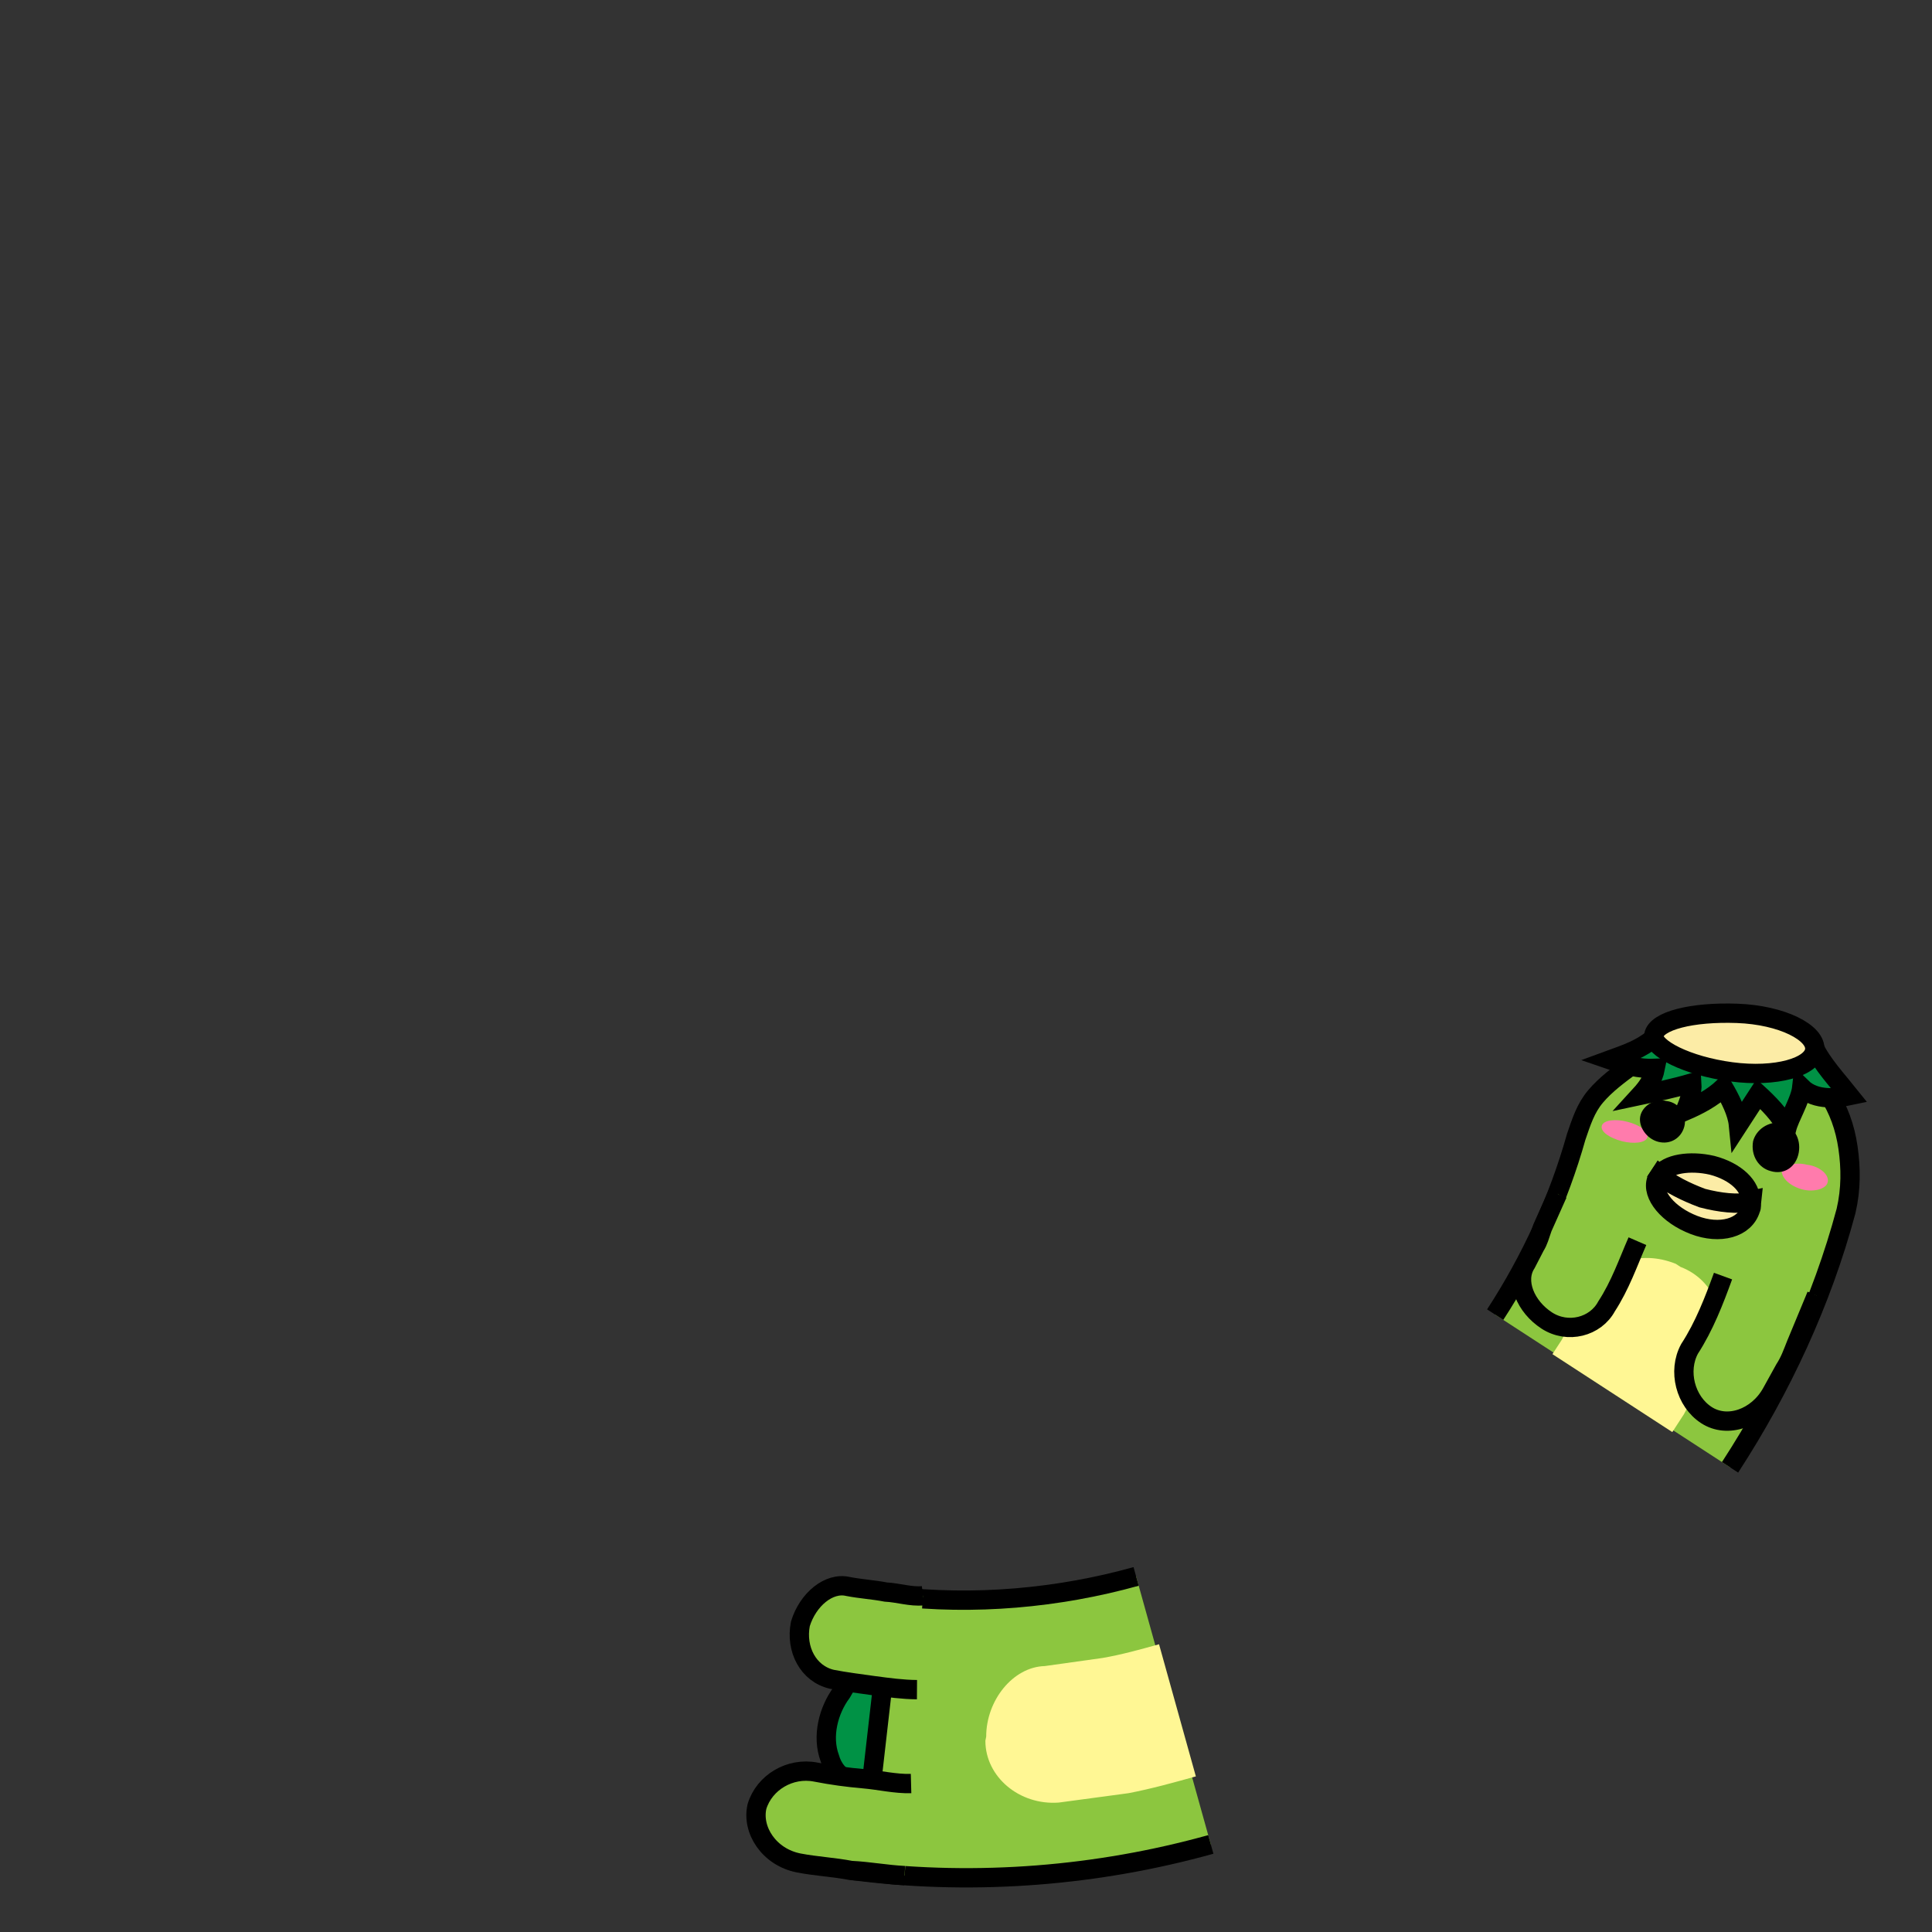 <svg class="lds-midorikappa" width="200px"  height="200px"  xmlns="http://www.w3.org/2000/svg" xmlns:xlink="http://www.w3.org/1999/xlink" viewBox="0 0 100 100" preserveAspectRatio="xMidYMid" style="background: none;">
      <rect x="0" y="0" width="100" height="100" fill="#333333" stroke="none"/>
      <g transform="rotate(33.028 50 50)">
        <animateTransform attributeName="transform" type="rotate" values="360 50 50;0 50 50" keyTimes="0;1" dur="1s" repeatCount="indefinite" calcMode="spline" keySplines="0.5 0 0.5 1" begin="-0.1s"></animateTransform>
        <circle cx="50" cy="50" r="39.891" stroke="#8cc63f" stroke-width="14.4" fill="none" stroke-dasharray="0 300">
          <animate attributeName="stroke-dasharray" values="15 300;55.141 300;15 300" keyTimes="0;0.5;1" dur="1s" repeatCount="indefinite" calcMode="linear" keySplines="0 0.4 0.6 1;0.4 0 1 0.6" begin="-0.046s"></animate>
        </circle>
        <circle cx="50" cy="50" r="39.891" stroke="#fff794" stroke-width="7.2" fill="none" stroke-dasharray="0 300">
          <animate attributeName="stroke-dasharray" values="15 300;55.141 300;15 300" keyTimes="0;0.5;1" dur="1s" repeatCount="indefinite" calcMode="linear" keySplines="0 0.4 0.6 1;0.4 0 1 0.6" begin="-0.046s"></animate>
        </circle>
        <circle cx="50" cy="50" r="32.771" stroke="#000000" stroke-width="1" fill="none" stroke-dasharray="0 300">
          <animate attributeName="stroke-dasharray" values="15 300;45.299 300;15 300" keyTimes="0;0.5;1" dur="1s" repeatCount="indefinite" calcMode="linear" keySplines="0 0.4 0.6 1;0.4 0 1 0.6" begin="-0.046s"></animate>
        </circle>
        <circle cx="50" cy="50" r="47.171" stroke="#000000" stroke-width="1" fill="none" stroke-dasharray="0 300">
          <animate attributeName="stroke-dasharray" values="15 300;66.034 300;15 300" keyTimes="0;0.5;1" dur="1s" repeatCount="indefinite" calcMode="linear" keySplines="0 0.4 0.6 1;0.4 0 1 0.6" begin="-0.046s"></animate>
        </circle>
      </g>
      <g transform="rotate(74.427 50 50)">
        <animateTransform attributeName="transform" type="rotate" values="360 50 50;0 50 50" keyTimes="0;1" dur="1s" repeatCount="indefinite" calcMode="spline" keySplines="0.5 0 0.5 1"></animateTransform>

        <path fill="#009245" stroke="#000000" d="M87.6,67.8c0.5,0,1.1-0.2,1.4-0.7c0.2-0.4,0.3-0.8,0.4-1.2c-1.6-0.7-3.3-1.4-4.9-2c-0.2-0.1-0.6,1.2-0.5,1.5 c0,0.4,0.2,0.6,0.5,0.9C85.2,67.2,86.4,67.9,87.6,67.8z"></path>
        <path fill="#8cc63f" stroke="#000000" d="M97.2,50c0,6.1-1.2,12.2-3.5,17.8l-13.3-5.4c1.6-3.9,2.4-8.2,2.4-12.4"></path>
        <path fill="#fff794" transform="translate(0,-0.2)" d="M93.6,50c0,1.2,0,2.4-0.1,3.6L93,57.2c-0.4,2-2.3,3.3-4.1,2.8l-0.2-0.1c-1.8-0.5-3.1-2.3-2.7-3.9l0.4-3 c0.1-1,0.1-2,0.1-3"></path>
        <path fill="#8cc63f" stroke="#000000" d="M85.4,62.5c-0.2,0.7-0.5,1.4-0.8,2.1c-0.3,0.7-0.6,1.4-0.9,2c-0.6,1.1-2,1.4-3.2,0.8v0c-1.1-0.7-1.7-2-1.2-2.9 c0.3-0.6,0.5-1.2,0.8-1.8c0.2-0.6,0.6-1.2,0.7-1.8"></path>
        <path fill="#8cc63f" stroke="#000000" d="M94.5,65.7c-0.3,0.9-0.7,1.7-1,2.6c-0.4,0.8-0.7,1.7-1.1,2.5c-0.7,1.4-2.3,1.9-3.4,1.3l0,0 c-1.1-0.7-1.5-2.2-0.9-3.4c0.4-0.8,0.7-1.5,1-2.3c0.3-0.8,0.7-1.5,0.9-2.3"></path>

      </g>
      <g transform="rotate(33.028 50 50)">
        <animateTransform attributeName="transform" type="rotate" values="360 50 50;0 50 50" keyTimes="0;1" dur="1s" repeatCount="indefinite" calcMode="spline" keySplines="0.5 0 0.5 1" begin="-0.1s"></animateTransform>

        <path fill="#8cc63f" stroke="#000000" transform="translate(0,0.2)" d="M82.8,50c0-3.4-0.5-6.8-1.5-10c-0.2-0.8-0.4-1.5-0.3-2.3c0.1-0.8,0.4-1.6,0.7-2.4c0.7-1.5,1.9-3.1,3.7-4l0,0 c1.8-0.9,3.7-1,5.6-0.3c0.9,0.4,1.7,1,2.4,1.8c0.7,0.8,1.3,1.7,1.7,2.8c1.5,4.6,2.2,9.5,2.2,14.4"></path>
        <path fill="#fff794" transform="translate(0,0.3)" d="M86.4,50l0-0.9l-0.1-0.9l-0.1-1.9c0-0.9,0.2-1.7,0.7-2.3c0.5-0.7,1.3-1.2,2.3-1.4l0.3,0c0.9-0.2,1.9,0,2.6,0.6 c0.7,0.5,1.3,1.4,1.4,2.4l0.2,2.2l0.1,1.1l0,1.1"></path>
        <path fill="#ff7bac" d="M93.5,35.1c0.1,0.3-0.3,0.8-0.9,1c-0.6,0.2-1.2,0.1-1.4-0.2c-0.1-0.3,0.3-0.8,0.9-1 C92.7,34.6,93.4,34.7,93.5,35.1z"></path>
        <path fill="#ff7bac" d="M82.1,39c0.1,0.3,0.7,0.3,1.3,0.1c0.6-0.2,1.1-0.6,1-0.9c-0.1-0.3-0.7-0.3-1.3-0.1C82.5,38.3,82,38.7,82.1,39z "></path>
        <path fill="#8cc63f" stroke="#000000" d="M86.9,43c0.2,1.2,0.5,2.4,0.5,3.7c0.1,1.2-0.9,2.3-2.2,2.3h0c-1.3,0-2.5-0.8-2.5-1.9l-0.1-1 c0-0.3-0.1-0.6-0.2-1l-0.3-1.9"></path>
        <path fill="#8cc63f" stroke="#000000" d="M96.2,40.3l0.5,2.7c0.1,0.5,0.2,0.9,0.2,1.4l0.1,1.4c0.1,1.5-0.9,2.8-2.2,2.8c-1.3,0-2.5-1.1-2.6-2.4 c0-1.4-0.3-2.8-0.6-4.1"></path>
        <path fill="#000000" d="M91.4,34.6c0.3,0.7,0,1.4-0.7,1.6c-0.6,0.2-1.3-0.1-1.6-0.8c-0.2-0.6,0.1-1.3,0.7-1.6C90.4,33.6,91.1,33.9,91.4,34.6z"></path>
        <path fill="#000000" d="M85.7,36.7c0.2,0.6-0.1,1.2-0.7,1.4c-0.6,0.2-1.3-0.1-1.5-0.6c-0.2-0.5,0.1-1.2,0.7-1.4C84.8,35.8,85.5,36.1,85.7,36.7z"></path>
        <path fill="#fceca6" stroke="#000000" d="M86,39.5c0,0.1,0,0.2,0,0.3c0.2,0.8,1.5,1.2,2.9,0.9c1.4-0.3,2.3-1.3,2-2.3c0-0.1-0.1-0.2-0.2-0.4 c-0.5,0.5-1.3,0.9-2.2,1.2C87.6,39.5,86.7,39.6,86,39.5z"></path>
        <path fill="#fceca6" stroke="#000000" d="M88,37.6c-1.1,0.4-2,1.2-2,1.9c0.7,0.1,1.6,0,2.5-0.2c0.9-0.3,1.7-0.7,2.2-1.2C90.3,37.4,89.2,37.2,88,37.6z"></path>
        <path fill="#009245" stroke="#000000" d="M81.9,33.7c-0.3,0.9-0.7,1.4-1.3,2.2c0.8-0.2,1.5-0.4,2.2-0.9c0.2,0.5,0.2,1,0.1,1.6c0.6-0.6,1.3-1.3,1.9-2 c0.3,0.4,0.4,0.9,0.5,1.4c0.4-0.6,0.8-1.3,1-2.1c0.6,0.3,1.3,0.7,1.7,1.2c0-0.6,0-1.3,0-1.9c0.6,0.1,1.6,0.3,2.2,0.7 c-0.2-0.6-0.2-1.6-0.5-2.2c1,0.2,1.9-0.6,2.3-1c-0.9-0.3-2.1-0.6-2.9-1.1"></path>
        <path fill="#fceca6" stroke="#000000" d="M89.2,29.7c0.4,0.8-0.9,2.3-3,3.3c-2.1,1-4.1,1.2-4.4,0.6c-0.3-0.7,1-2.1,3-3.3C86.8,29.1,88.8,28.9,89.2,29.7 z"></path>

      </g></svg>